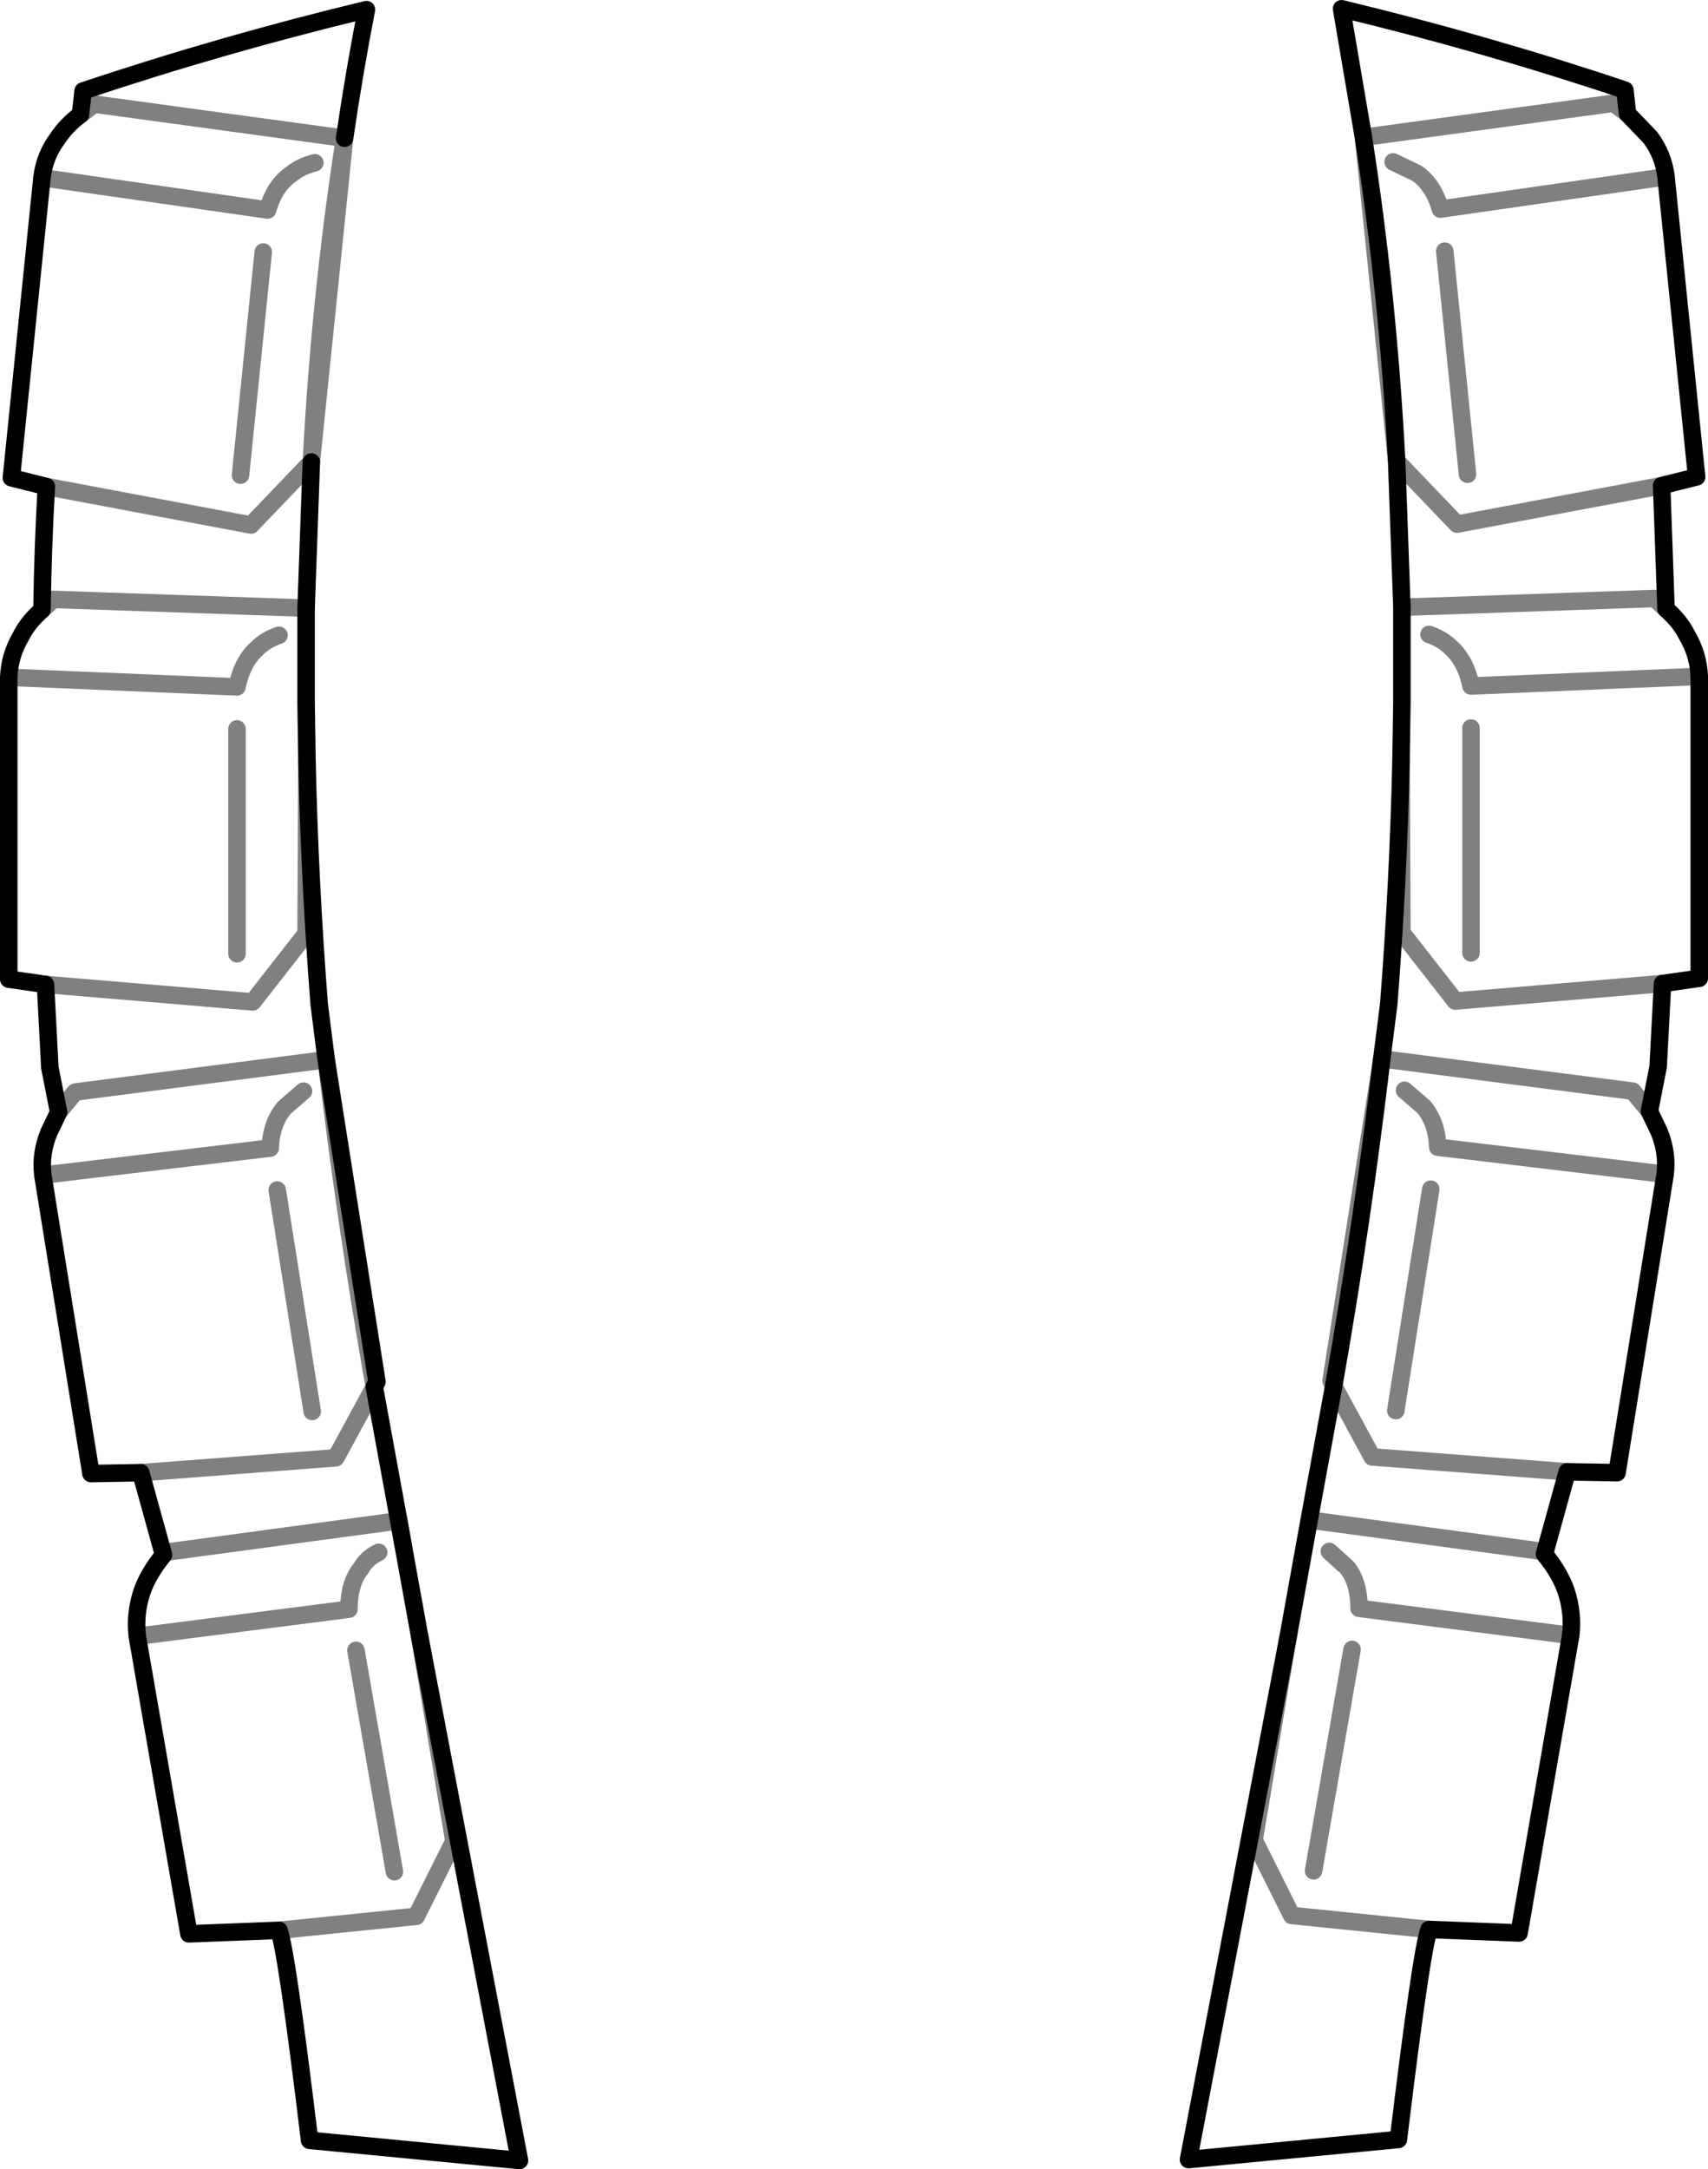<?xml version="1.0" encoding="UTF-8" standalone="no"?>
<svg xmlns:xlink="http://www.w3.org/1999/xlink" height="123.95px" width="97.65px" xmlns="http://www.w3.org/2000/svg">
  <g transform="matrix(1.0, 0.0, 0.0, 1.0, -351.0, -185.45)">
    <path d="M355.6 192.0 L356.4 191.4 370.7 193.35 368.8 211.85 Q369.3 202.3 370.7 193.35 M373.8 272.35 L374.05 273.75 M353.4 195.6 L366.3 197.45 Q366.7 196.05 367.65 195.4 368.2 194.95 369.0 194.75 M430.65 194.7 L432.0 195.35 Q432.95 196.0 433.35 197.4 L446.25 195.55 M444.05 191.95 L443.25 191.35 428.95 193.3 430.85 211.8 434.3 215.4 446.0 213.2 M431.15 220.15 L445.6 219.65 446.25 220.25 M448.15 224.1 L435.1 224.65 Q434.8 223.2 433.95 222.45 433.45 221.95 432.7 221.7 M446.05 241.65 L434.2 242.65 431.15 238.75 431.1 228.85 M430.0 245.95 L444.35 247.8 445.3 248.95 M427.25 264.65 L427.1 264.35 430.0 245.95 M427.25 264.65 L429.45 268.7 440.6 269.55 M433.6 199.8 L434.9 212.55 M435.1 227.05 L435.1 239.9 M432.8 253.4 L430.8 266.05 M446.2 252.55 L433.2 251.0 Q433.15 249.6 432.4 248.7 L431.3 247.75 M432.7 295.7 L424.85 294.9 422.7 290.6 424.65 278.95 M439.3 274.25 L439.2 274.1 425.85 272.3 M427.0 274.1 L428.0 275.0 Q428.7 275.85 428.7 277.35 L440.8 278.9 M428.3 279.7 L426.1 292.35 M353.65 213.25 L365.35 215.45 368.8 211.85 M366.05 199.85 L364.75 212.6 M366.95 221.75 Q366.2 222.0 365.7 222.5 364.85 223.25 364.55 224.7 L351.5 224.15 M353.6 241.7 L365.45 242.7 368.5 238.8 368.55 228.9 M364.55 227.1 L364.55 239.95 M368.5 220.2 L354.05 219.7 353.4 220.3 M359.05 269.6 L370.2 268.75 372.4 264.7 Q370.75 255.35 369.65 246.0 L355.3 247.85 354.35 249.0 M360.35 274.3 L360.45 274.15 373.8 272.35 M366.85 253.45 L368.85 266.1 M353.45 252.6 L366.45 251.05 Q366.5 249.65 367.25 248.75 L368.35 247.8 M358.85 278.95 L370.95 277.4 Q370.95 275.9 371.65 275.05 372.0 274.45 372.65 274.15 M366.95 295.75 L374.8 294.95 376.95 290.65 375.0 279.0 M371.35 279.75 L373.55 292.4" fill="none" stroke="#000000" stroke-linecap="round" stroke-linejoin="round" stroke-opacity="0.498" stroke-width="1.0"/>
    <path d="M370.7 193.35 Q371.25 189.6 371.95 186.0 363.65 188.0 355.75 190.65 L355.6 192.0 M368.8 211.85 L368.5 220.2 368.5 221.55 368.5 225.6 368.55 228.9 Q368.7 235.75 369.25 242.85 L369.65 246.0 372.55 264.4 372.4 264.7 373.8 272.35 374.05 273.75 375.0 279.0 380.7 308.9 368.7 307.75 Q367.4 297.0 366.95 295.75 L361.8 295.95 358.85 278.95 Q358.7 277.7 359.1 276.45 359.45 275.4 360.35 274.3 L359.05 269.6 356.2 269.65 353.45 252.6 Q353.3 251.35 353.8 250.15 L354.35 249.0 353.85 246.45 353.6 241.7 351.5 241.4 351.5 224.15 Q351.55 222.9 352.2 221.8 352.6 221.0 353.4 220.3 353.45 216.75 353.65 213.25 L351.65 212.75 353.4 195.6 Q353.55 194.35 354.3 193.35 354.8 192.6 355.6 192.0 M446.25 195.55 Q446.1 194.3 445.35 193.3 L444.05 191.95 M428.95 193.3 Q430.35 202.25 430.85 211.8 L431.15 220.15 431.15 221.5 431.15 225.55 431.1 228.85 Q430.95 235.7 430.4 242.8 L430.0 245.95 Q428.9 255.3 427.25 264.65 M446.0 213.2 L448.0 212.7 446.25 195.55 M428.95 193.3 L427.7 185.95 Q436.0 187.95 443.9 190.6 L444.05 191.95 M446.25 220.25 L446.0 213.2 M448.15 224.1 Q448.1 222.85 447.45 221.75 447.05 220.95 446.25 220.25 M446.05 241.65 L448.15 241.35 448.15 224.1 M445.3 248.95 L445.8 246.4 446.05 241.65 M445.3 248.95 L445.85 250.1 Q446.35 251.3 446.2 252.55 L443.45 269.6 440.6 269.55 439.3 274.25 Q440.2 275.35 440.55 276.4 440.95 277.65 440.8 278.9 L437.85 295.9 432.7 295.7 Q432.25 296.95 430.95 307.7 L418.95 308.85 424.65 278.95 425.85 272.3 427.25 264.65" fill="none" stroke="#000000" stroke-linecap="round" stroke-linejoin="round" stroke-width="1.0"/>
  </g>
</svg>
